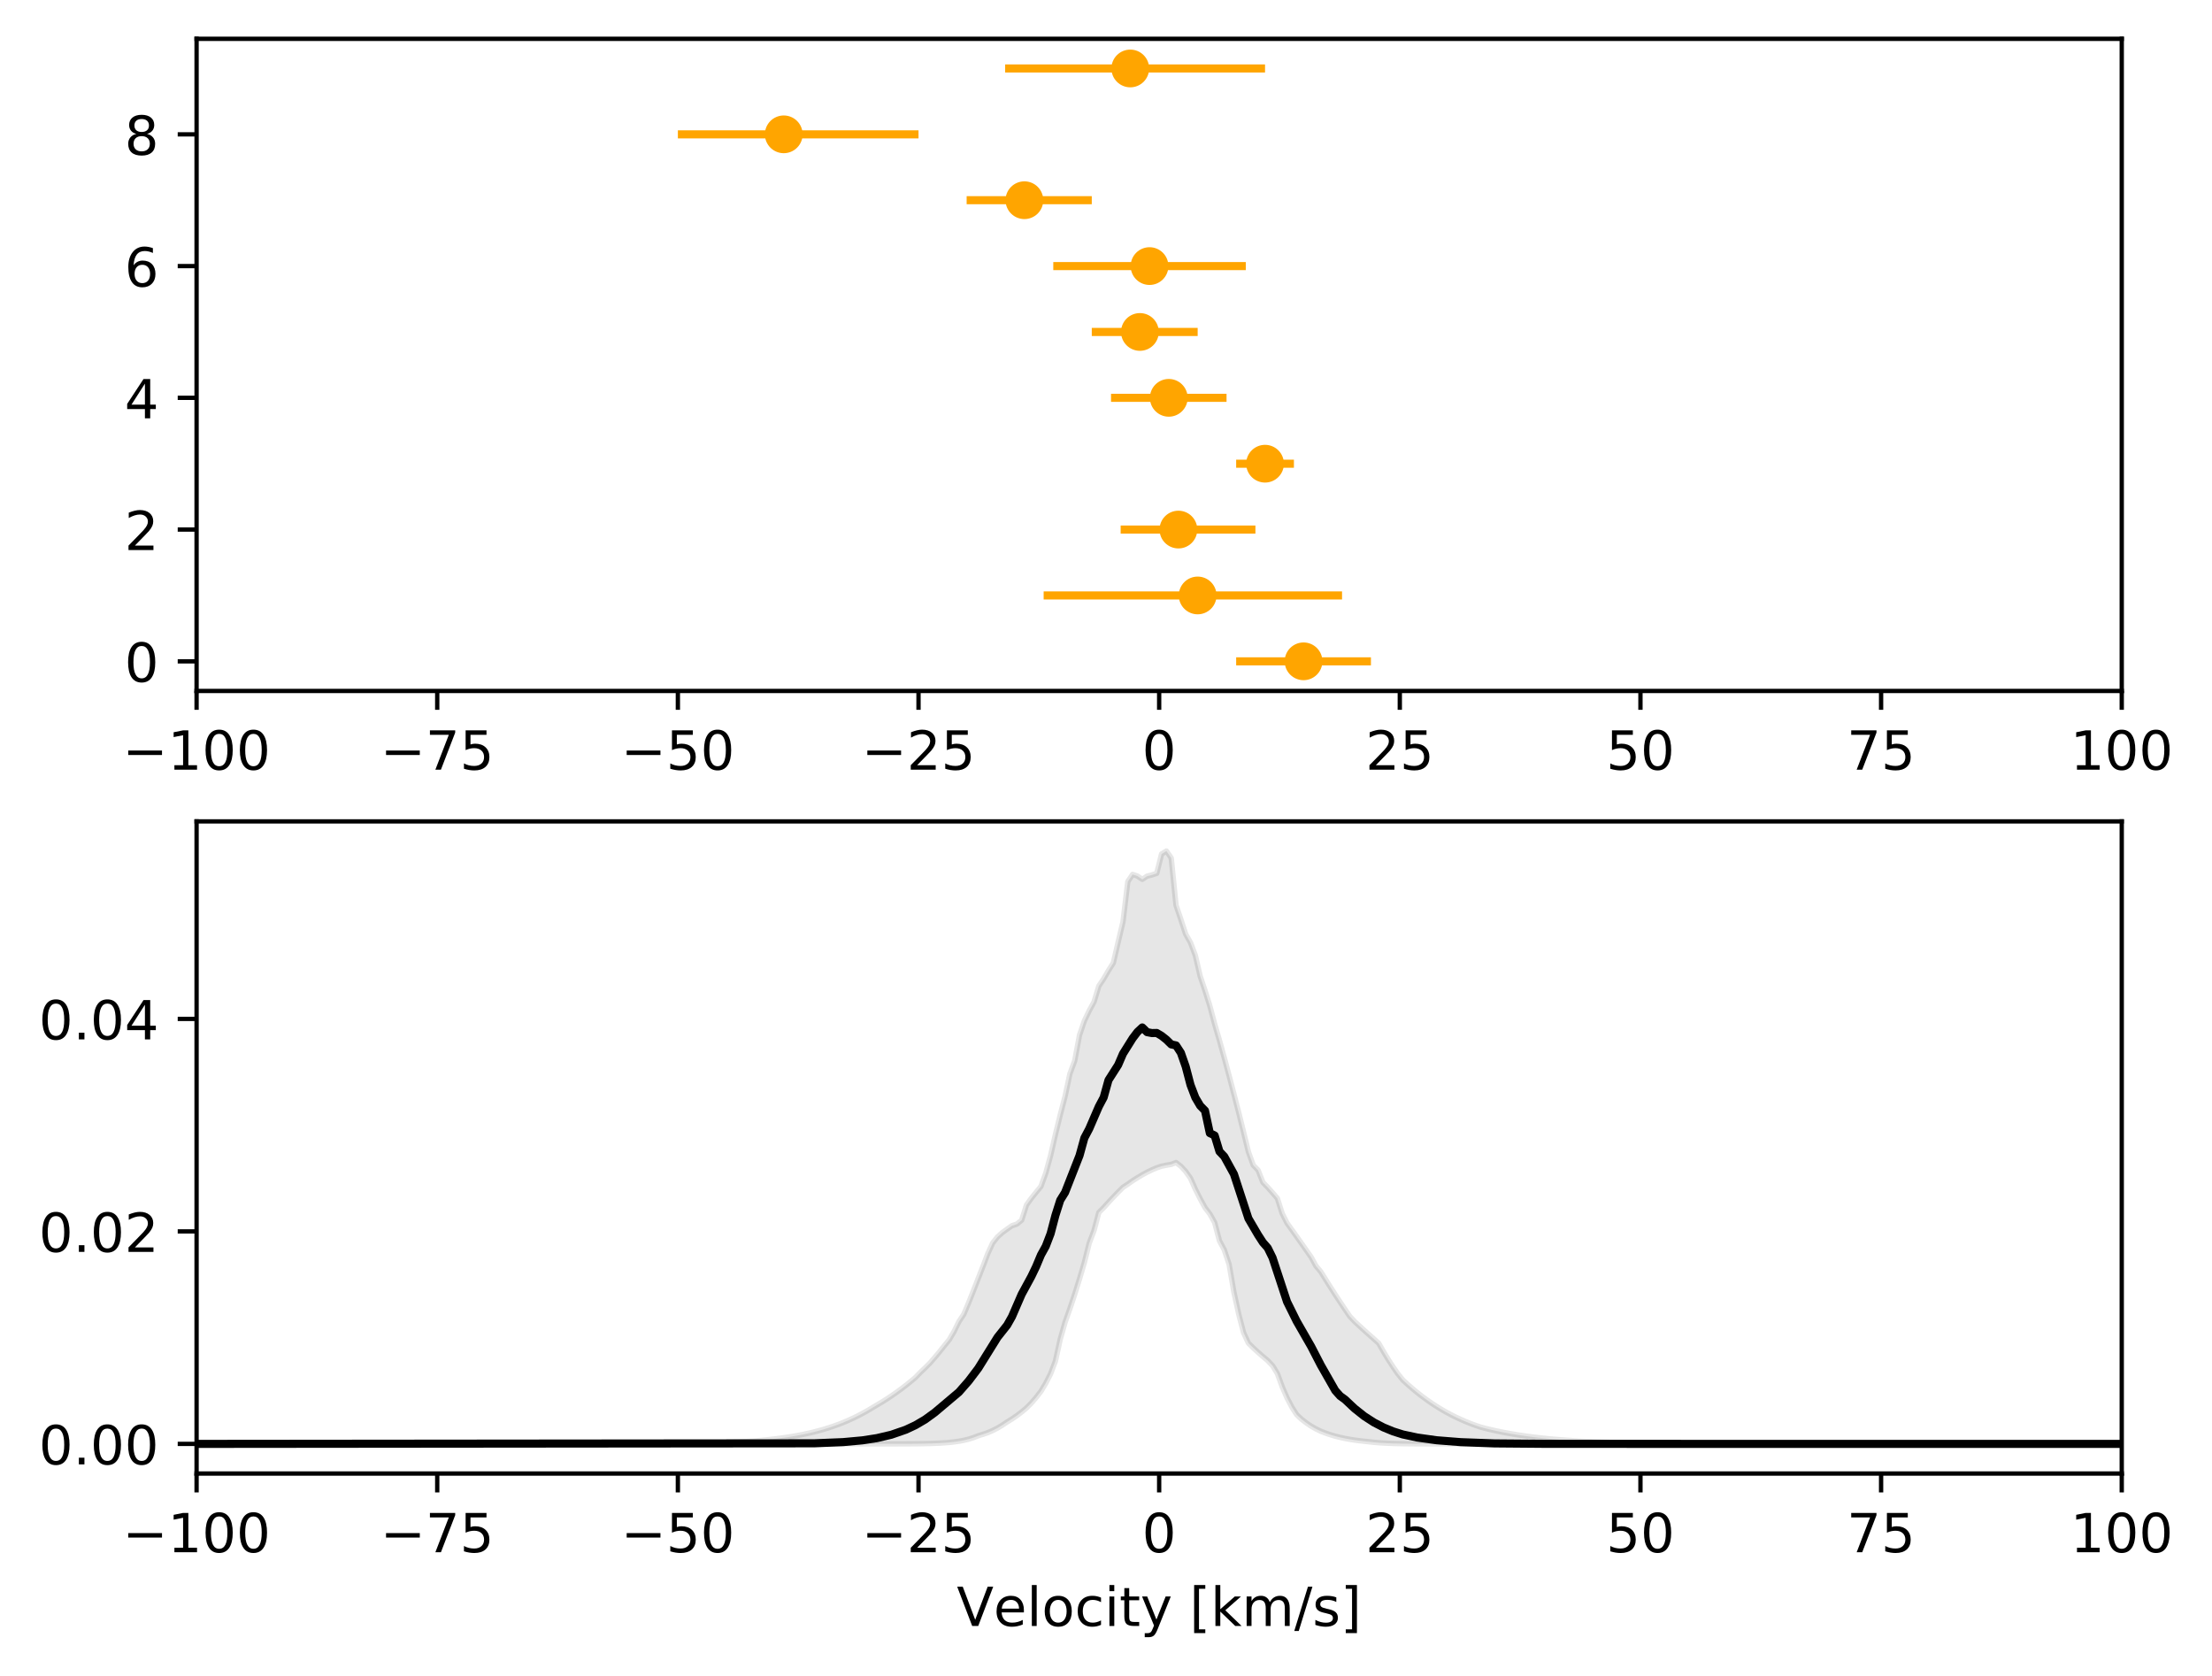 <?xml version="1.0" encoding="utf-8" standalone="no"?>
<!DOCTYPE svg PUBLIC "-//W3C//DTD SVG 1.1//EN"
  "http://www.w3.org/Graphics/SVG/1.1/DTD/svg11.dtd">
<!-- Created with matplotlib (https://matplotlib.org/) -->
<svg height="310.868pt" version="1.1" viewBox="0 0 410.329 310.868" width="410.329pt" xmlns="http://www.w3.org/2000/svg" xmlns:xlink="http://www.w3.org/1999/xlink">
 <defs>
  <style type="text/css">
*{stroke-linecap:butt;stroke-linejoin:round;}
  </style>
 </defs>
 <g id="figure_1">
  <g id="patch_1">
   <path d="M 0 310.868 
L 410.329 310.868 
L 410.329 0 
L 0 0 
z
" style="fill:#ffffff;"/>
  </g>
  <g id="axes_1">
   <g id="patch_2">
    <path d="M 36.466 128.16 
L 393.586 128.16 
L 393.586 7.2 
L 36.466 7.2 
z
" style="fill:#ffffff;"/>
   </g>
   <g id="matplotlib.axis_1">
    <g id="xtick_1">
     <g id="line2d_1">
      <defs>
       <path d="M 0 0 
L 0 3.5 
" id="m9fd2b128eb" style="stroke:#000000;stroke-width:0.8;"/>
      </defs>
      <g>
       <use style="stroke:#000000;stroke-width:0.8;" x="36.466" xlink:href="#m9fd2b128eb" y="128.16"/>
      </g>
     </g>
     <g id="text_1">
      <!-- −100 -->
      <defs>
       <path d="M 10.594 35.5 
L 73.188 35.5 
L 73.188 27.203 
L 10.594 27.203 
z
" id="DejaVuSans-8722"/>
       <path d="M 12.406 8.297 
L 28.516 8.297 
L 28.516 63.922 
L 10.984 60.406 
L 10.984 69.391 
L 28.422 72.906 
L 38.281 72.906 
L 38.281 8.297 
L 54.391 8.297 
L 54.391 0 
L 12.406 0 
z
" id="DejaVuSans-49"/>
       <path d="M 31.781 66.406 
Q 24.172 66.406 20.328 58.906 
Q 16.5 51.422 16.5 36.375 
Q 16.5 21.391 20.328 13.891 
Q 24.172 6.391 31.781 6.391 
Q 39.453 6.391 43.281 13.891 
Q 47.125 21.391 47.125 36.375 
Q 47.125 51.422 43.281 58.906 
Q 39.453 66.406 31.781 66.406 
z
M 31.781 74.219 
Q 44.047 74.219 50.516 64.516 
Q 56.984 54.828 56.984 36.375 
Q 56.984 17.969 50.516 8.266 
Q 44.047 -1.422 31.781 -1.422 
Q 19.531 -1.422 13.062 8.266 
Q 6.594 17.969 6.594 36.375 
Q 6.594 54.828 13.062 64.516 
Q 19.531 74.219 31.781 74.219 
z
" id="DejaVuSans-48"/>
      </defs>
      <g transform="translate(22.732 142.758)scale(0.1 -0.1)">
       <use xlink:href="#DejaVuSans-8722"/>
       <use x="83.789" xlink:href="#DejaVuSans-49"/>
       <use x="147.412" xlink:href="#DejaVuSans-48"/>
       <use x="211.035" xlink:href="#DejaVuSans-48"/>
      </g>
     </g>
    </g>
    <g id="xtick_2">
     <g id="line2d_2">
      <g>
       <use style="stroke:#000000;stroke-width:0.8;" x="81.106" xlink:href="#m9fd2b128eb" y="128.16"/>
      </g>
     </g>
     <g id="text_2">
      <!-- −75 -->
      <defs>
       <path d="M 8.203 72.906 
L 55.078 72.906 
L 55.078 68.703 
L 28.609 0 
L 18.312 0 
L 43.219 64.594 
L 8.203 64.594 
z
" id="DejaVuSans-55"/>
       <path d="M 10.797 72.906 
L 49.516 72.906 
L 49.516 64.594 
L 19.828 64.594 
L 19.828 46.734 
Q 21.969 47.469 24.109 47.828 
Q 26.266 48.188 28.422 48.188 
Q 40.625 48.188 47.75 41.5 
Q 54.891 34.812 54.891 23.391 
Q 54.891 11.625 47.562 5.094 
Q 40.234 -1.422 26.906 -1.422 
Q 22.312 -1.422 17.547 -0.641 
Q 12.797 0.141 7.719 1.703 
L 7.719 11.625 
Q 12.109 9.234 16.797 8.062 
Q 21.484 6.891 26.703 6.891 
Q 35.156 6.891 40.078 11.328 
Q 45.016 15.766 45.016 23.391 
Q 45.016 31 40.078 35.438 
Q 35.156 39.891 26.703 39.891 
Q 22.75 39.891 18.812 39.016 
Q 14.891 38.141 10.797 36.281 
z
" id="DejaVuSans-53"/>
      </defs>
      <g transform="translate(70.553 142.758)scale(0.1 -0.1)">
       <use xlink:href="#DejaVuSans-8722"/>
       <use x="83.789" xlink:href="#DejaVuSans-55"/>
       <use x="147.412" xlink:href="#DejaVuSans-53"/>
      </g>
     </g>
    </g>
    <g id="xtick_3">
     <g id="line2d_3">
      <g>
       <use style="stroke:#000000;stroke-width:0.8;" x="125.746" xlink:href="#m9fd2b128eb" y="128.16"/>
      </g>
     </g>
     <g id="text_3">
      <!-- −50 -->
      <g transform="translate(115.193 142.758)scale(0.1 -0.1)">
       <use xlink:href="#DejaVuSans-8722"/>
       <use x="83.789" xlink:href="#DejaVuSans-53"/>
       <use x="147.412" xlink:href="#DejaVuSans-48"/>
      </g>
     </g>
    </g>
    <g id="xtick_4">
     <g id="line2d_4">
      <g>
       <use style="stroke:#000000;stroke-width:0.8;" x="170.386" xlink:href="#m9fd2b128eb" y="128.16"/>
      </g>
     </g>
     <g id="text_4">
      <!-- −25 -->
      <defs>
       <path d="M 19.188 8.297 
L 53.609 8.297 
L 53.609 0 
L 7.328 0 
L 7.328 8.297 
Q 12.938 14.109 22.625 23.891 
Q 32.328 33.688 34.812 36.531 
Q 39.547 41.844 41.422 45.531 
Q 43.312 49.219 43.312 52.781 
Q 43.312 58.594 39.234 62.25 
Q 35.156 65.922 28.609 65.922 
Q 23.969 65.922 18.812 64.312 
Q 13.672 62.703 7.812 59.422 
L 7.812 69.391 
Q 13.766 71.781 18.938 73 
Q 24.125 74.219 28.422 74.219 
Q 39.75 74.219 46.484 68.547 
Q 53.219 62.891 53.219 53.422 
Q 53.219 48.922 51.531 44.891 
Q 49.859 40.875 45.406 35.406 
Q 44.188 33.984 37.641 27.219 
Q 31.109 20.453 19.188 8.297 
z
" id="DejaVuSans-50"/>
      </defs>
      <g transform="translate(159.833 142.758)scale(0.1 -0.1)">
       <use xlink:href="#DejaVuSans-8722"/>
       <use x="83.789" xlink:href="#DejaVuSans-50"/>
       <use x="147.412" xlink:href="#DejaVuSans-53"/>
      </g>
     </g>
    </g>
    <g id="xtick_5">
     <g id="line2d_5">
      <g>
       <use style="stroke:#000000;stroke-width:0.8;" x="215.026" xlink:href="#m9fd2b128eb" y="128.16"/>
      </g>
     </g>
     <g id="text_5">
      <!-- 0 -->
      <g transform="translate(211.844 142.758)scale(0.1 -0.1)">
       <use xlink:href="#DejaVuSans-48"/>
      </g>
     </g>
    </g>
    <g id="xtick_6">
     <g id="line2d_6">
      <g>
       <use style="stroke:#000000;stroke-width:0.8;" x="259.666" xlink:href="#m9fd2b128eb" y="128.16"/>
      </g>
     </g>
     <g id="text_6">
      <!-- 25 -->
      <g transform="translate(253.303 142.758)scale(0.1 -0.1)">
       <use xlink:href="#DejaVuSans-50"/>
       <use x="63.623" xlink:href="#DejaVuSans-53"/>
      </g>
     </g>
    </g>
    <g id="xtick_7">
     <g id="line2d_7">
      <g>
       <use style="stroke:#000000;stroke-width:0.8;" x="304.306" xlink:href="#m9fd2b128eb" y="128.16"/>
      </g>
     </g>
     <g id="text_7">
      <!-- 50 -->
      <g transform="translate(297.943 142.758)scale(0.1 -0.1)">
       <use xlink:href="#DejaVuSans-53"/>
       <use x="63.623" xlink:href="#DejaVuSans-48"/>
      </g>
     </g>
    </g>
    <g id="xtick_8">
     <g id="line2d_8">
      <g>
       <use style="stroke:#000000;stroke-width:0.8;" x="348.946" xlink:href="#m9fd2b128eb" y="128.16"/>
      </g>
     </g>
     <g id="text_8">
      <!-- 75 -->
      <g transform="translate(342.583 142.758)scale(0.1 -0.1)">
       <use xlink:href="#DejaVuSans-55"/>
       <use x="63.623" xlink:href="#DejaVuSans-53"/>
      </g>
     </g>
    </g>
    <g id="xtick_9">
     <g id="line2d_9">
      <g>
       <use style="stroke:#000000;stroke-width:0.8;" x="393.586" xlink:href="#m9fd2b128eb" y="128.16"/>
      </g>
     </g>
     <g id="text_9">
      <!-- 100 -->
      <g transform="translate(384.042 142.758)scale(0.1 -0.1)">
       <use xlink:href="#DejaVuSans-49"/>
       <use x="63.623" xlink:href="#DejaVuSans-48"/>
       <use x="127.246" xlink:href="#DejaVuSans-48"/>
      </g>
     </g>
    </g>
   </g>
   <g id="matplotlib.axis_2">
    <g id="ytick_1">
     <g id="line2d_10">
      <defs>
       <path d="M 0 0 
L -3.5 0 
" id="md700749238" style="stroke:#000000;stroke-width:0.8;"/>
      </defs>
      <g>
       <use style="stroke:#000000;stroke-width:0.8;" x="36.466" xlink:href="#md700749238" y="122.662"/>
      </g>
     </g>
     <g id="text_10">
      <!-- 0 -->
      <g transform="translate(23.103 126.461)scale(0.1 -0.1)">
       <use xlink:href="#DejaVuSans-48"/>
      </g>
     </g>
    </g>
    <g id="ytick_2">
     <g id="line2d_11">
      <g>
       <use style="stroke:#000000;stroke-width:0.8;" x="36.466" xlink:href="#md700749238" y="98.225"/>
      </g>
     </g>
     <g id="text_11">
      <!-- 2 -->
      <g transform="translate(23.103 102.025)scale(0.1 -0.1)">
       <use xlink:href="#DejaVuSans-50"/>
      </g>
     </g>
    </g>
    <g id="ytick_3">
     <g id="line2d_12">
      <g>
       <use style="stroke:#000000;stroke-width:0.8;" x="36.466" xlink:href="#md700749238" y="73.789"/>
      </g>
     </g>
     <g id="text_12">
      <!-- 4 -->
      <defs>
       <path d="M 37.797 64.312 
L 12.891 25.391 
L 37.797 25.391 
z
M 35.203 72.906 
L 47.609 72.906 
L 47.609 25.391 
L 58.016 25.391 
L 58.016 17.188 
L 47.609 17.188 
L 47.609 0 
L 37.797 0 
L 37.797 17.188 
L 4.891 17.188 
L 4.891 26.703 
z
" id="DejaVuSans-52"/>
      </defs>
      <g transform="translate(23.103 77.588)scale(0.1 -0.1)">
       <use xlink:href="#DejaVuSans-52"/>
      </g>
     </g>
    </g>
    <g id="ytick_4">
     <g id="line2d_13">
      <g>
       <use style="stroke:#000000;stroke-width:0.8;" x="36.466" xlink:href="#md700749238" y="49.353"/>
      </g>
     </g>
     <g id="text_13">
      <!-- 6 -->
      <defs>
       <path d="M 33.016 40.375 
Q 26.375 40.375 22.484 35.828 
Q 18.609 31.297 18.609 23.391 
Q 18.609 15.531 22.484 10.953 
Q 26.375 6.391 33.016 6.391 
Q 39.656 6.391 43.531 10.953 
Q 47.406 15.531 47.406 23.391 
Q 47.406 31.297 43.531 35.828 
Q 39.656 40.375 33.016 40.375 
z
M 52.594 71.297 
L 52.594 62.312 
Q 48.875 64.062 45.094 64.984 
Q 41.312 65.922 37.594 65.922 
Q 27.828 65.922 22.672 59.328 
Q 17.531 52.734 16.797 39.406 
Q 19.672 43.656 24.016 45.922 
Q 28.375 48.188 33.594 48.188 
Q 44.578 48.188 50.953 41.516 
Q 57.328 34.859 57.328 23.391 
Q 57.328 12.156 50.688 5.359 
Q 44.047 -1.422 33.016 -1.422 
Q 20.359 -1.422 13.672 8.266 
Q 6.984 17.969 6.984 36.375 
Q 6.984 53.656 15.188 63.938 
Q 23.391 74.219 37.203 74.219 
Q 40.922 74.219 44.703 73.484 
Q 48.484 72.75 52.594 71.297 
z
" id="DejaVuSans-54"/>
      </defs>
      <g transform="translate(23.103 53.152)scale(0.1 -0.1)">
       <use xlink:href="#DejaVuSans-54"/>
      </g>
     </g>
    </g>
    <g id="ytick_5">
     <g id="line2d_14">
      <g>
       <use style="stroke:#000000;stroke-width:0.8;" x="36.466" xlink:href="#md700749238" y="24.916"/>
      </g>
     </g>
     <g id="text_14">
      <!-- 8 -->
      <defs>
       <path d="M 31.781 34.625 
Q 24.75 34.625 20.719 30.859 
Q 16.703 27.094 16.703 20.516 
Q 16.703 13.922 20.719 10.156 
Q 24.75 6.391 31.781 6.391 
Q 38.812 6.391 42.859 10.172 
Q 46.922 13.969 46.922 20.516 
Q 46.922 27.094 42.891 30.859 
Q 38.875 34.625 31.781 34.625 
z
M 21.922 38.812 
Q 15.578 40.375 12.031 44.719 
Q 8.5 49.078 8.5 55.328 
Q 8.5 64.062 14.719 69.141 
Q 20.953 74.219 31.781 74.219 
Q 42.672 74.219 48.875 69.141 
Q 55.078 64.062 55.078 55.328 
Q 55.078 49.078 51.531 44.719 
Q 48 40.375 41.703 38.812 
Q 48.828 37.156 52.797 32.312 
Q 56.781 27.484 56.781 20.516 
Q 56.781 9.906 50.312 4.234 
Q 43.844 -1.422 31.781 -1.422 
Q 19.734 -1.422 13.25 4.234 
Q 6.781 9.906 6.781 20.516 
Q 6.781 27.484 10.781 32.312 
Q 14.797 37.156 21.922 38.812 
z
M 18.312 54.391 
Q 18.312 48.734 21.844 45.562 
Q 25.391 42.391 31.781 42.391 
Q 38.141 42.391 41.719 45.562 
Q 45.312 48.734 45.312 54.391 
Q 45.312 60.062 41.719 63.234 
Q 38.141 66.406 31.781 66.406 
Q 25.391 66.406 21.844 63.234 
Q 18.312 60.062 18.312 54.391 
z
" id="DejaVuSans-56"/>
      </defs>
      <g transform="translate(23.103 28.716)scale(0.1 -0.1)">
       <use xlink:href="#DejaVuSans-56"/>
      </g>
     </g>
    </g>
   </g>
   <g id="LineCollection_1">
    <path clip-path="url(#p77b8cbc67b)" d="M 229.31 122.662 
L 254.309 122.662 
" style="fill:none;stroke:#ffa500;stroke-width:1.5;"/>
    <path clip-path="url(#p77b8cbc67b)" d="M 193.598 110.444 
L 248.952 110.444 
" style="fill:none;stroke:#ffa500;stroke-width:1.5;"/>
    <path clip-path="url(#p77b8cbc67b)" d="M 207.883 98.225 
L 232.882 98.225 
" style="fill:none;stroke:#ffa500;stroke-width:1.5;"/>
    <path clip-path="url(#p77b8cbc67b)" d="M 229.31 86.007 
L 240.024 86.007 
" style="fill:none;stroke:#ffa500;stroke-width:1.5;"/>
    <path clip-path="url(#p77b8cbc67b)" d="M 206.098 73.789 
L 227.525 73.789 
" style="fill:none;stroke:#ffa500;stroke-width:1.5;"/>
    <path clip-path="url(#p77b8cbc67b)" d="M 202.526 61.571 
L 222.168 61.571 
" style="fill:none;stroke:#ffa500;stroke-width:1.5;"/>
    <path clip-path="url(#p77b8cbc67b)" d="M 195.384 49.353 
L 231.096 49.353 
" style="fill:none;stroke:#ffa500;stroke-width:1.5;"/>
    <path clip-path="url(#p77b8cbc67b)" d="M 179.314 37.135 
L 202.526 37.135 
" style="fill:none;stroke:#ffa500;stroke-width:1.5;"/>
    <path clip-path="url(#p77b8cbc67b)" d="M 125.746 24.916 
L 170.386 24.916 
" style="fill:none;stroke:#ffa500;stroke-width:1.5;"/>
    <path clip-path="url(#p77b8cbc67b)" d="M 186.456 12.698 
L 234.667 12.698 
" style="fill:none;stroke:#ffa500;stroke-width:1.5;"/>
   </g>
   <g id="line2d_15">
    <defs>
     <path d="M 0 3 
C 0.796 3 1.559 2.684 2.121 2.121 
C 2.684 1.559 3 0.796 3 0 
C 3 -0.796 2.684 -1.559 2.121 -2.121 
C 1.559 -2.684 0.796 -3 0 -3 
C -0.796 -3 -1.559 -2.684 -2.121 -2.121 
C -2.684 -1.559 -3 -0.796 -3 0 
C -3 0.796 -2.684 1.559 -2.121 2.121 
C -1.559 2.684 -0.796 3 0 3 
z
" id="m6cf4a9131c" style="stroke:#ffa500;"/>
    </defs>
    <g clip-path="url(#p77b8cbc67b)">
     <use style="fill:#ffa500;stroke:#ffa500;" x="241.81" xlink:href="#m6cf4a9131c" y="122.662"/>
     <use style="fill:#ffa500;stroke:#ffa500;" x="222.168" xlink:href="#m6cf4a9131c" y="110.444"/>
     <use style="fill:#ffa500;stroke:#ffa500;" x="218.597" xlink:href="#m6cf4a9131c" y="98.225"/>
     <use style="fill:#ffa500;stroke:#ffa500;" x="234.667" xlink:href="#m6cf4a9131c" y="86.007"/>
     <use style="fill:#ffa500;stroke:#ffa500;" x="216.811" xlink:href="#m6cf4a9131c" y="73.789"/>
     <use style="fill:#ffa500;stroke:#ffa500;" x="211.454" xlink:href="#m6cf4a9131c" y="61.571"/>
     <use style="fill:#ffa500;stroke:#ffa500;" x="213.24" xlink:href="#m6cf4a9131c" y="49.353"/>
     <use style="fill:#ffa500;stroke:#ffa500;" x="190.027" xlink:href="#m6cf4a9131c" y="37.135"/>
     <use style="fill:#ffa500;stroke:#ffa500;" x="145.387" xlink:href="#m6cf4a9131c" y="24.916"/>
     <use style="fill:#ffa500;stroke:#ffa500;" x="209.669" xlink:href="#m6cf4a9131c" y="12.698"/>
    </g>
   </g>
   <g id="patch_3">
    <path d="M 36.466 128.16 
L 36.466 7.2 
" style="fill:none;stroke:#000000;stroke-linecap:square;stroke-linejoin:miter;stroke-width:0.8;"/>
   </g>
   <g id="patch_4">
    <path d="M 393.586 128.16 
L 393.586 7.2 
" style="fill:none;stroke:#000000;stroke-linecap:square;stroke-linejoin:miter;stroke-width:0.8;"/>
   </g>
   <g id="patch_5">
    <path d="M 36.466 128.16 
L 393.586 128.16 
" style="fill:none;stroke:#000000;stroke-linecap:square;stroke-linejoin:miter;stroke-width:0.8;"/>
   </g>
   <g id="patch_6">
    <path d="M 36.466 7.2 
L 393.586 7.2 
" style="fill:none;stroke:#000000;stroke-linecap:square;stroke-linejoin:miter;stroke-width:0.8;"/>
   </g>
  </g>
  <g id="axes_2">
   <g id="patch_7">
    <path d="M 36.466 273.312 
L 393.586 273.312 
L 393.586 152.352 
L 36.466 152.352 
z
" style="fill:#ffffff;"/>
   </g>
   <g id="PolyCollection_1">
    <defs>
     <path d="M 36.466 -43.054 
L 36.466 -43.054 
L 37.361 -43.054 
L 38.256 -43.054 
L 39.151 -43.054 
L 40.046 -43.054 
L 40.941 -43.054 
L 41.836 -43.054 
L 42.731 -43.054 
L 43.626 -43.054 
L 44.521 -43.054 
L 45.416 -43.054 
L 46.311 -43.054 
L 47.206 -43.054 
L 48.101 -43.054 
L 48.996 -43.054 
L 49.891 -43.054 
L 50.786 -43.054 
L 51.681 -43.054 
L 52.576 -43.054 
L 53.471 -43.054 
L 54.366 -43.054 
L 55.261 -43.054 
L 56.156 -43.054 
L 57.051 -43.054 
L 57.947 -43.054 
L 58.842 -43.054 
L 59.737 -43.054 
L 60.632 -43.054 
L 61.527 -43.054 
L 62.422 -43.054 
L 63.317 -43.054 
L 64.212 -43.054 
L 65.107 -43.054 
L 66.002 -43.054 
L 66.897 -43.054 
L 67.792 -43.054 
L 68.687 -43.054 
L 69.582 -43.054 
L 70.477 -43.054 
L 71.372 -43.054 
L 72.267 -43.054 
L 73.162 -43.054 
L 74.057 -43.054 
L 74.952 -43.054 
L 75.847 -43.054 
L 76.742 -43.054 
L 77.637 -43.054 
L 78.532 -43.054 
L 79.427 -43.054 
L 80.322 -43.054 
L 81.218 -43.054 
L 82.113 -43.054 
L 83.008 -43.054 
L 83.903 -43.054 
L 84.798 -43.054 
L 85.693 -43.054 
L 86.588 -43.054 
L 87.483 -43.054 
L 88.378 -43.054 
L 89.273 -43.054 
L 90.168 -43.054 
L 91.063 -43.054 
L 91.958 -43.054 
L 92.853 -43.054 
L 93.748 -43.054 
L 94.643 -43.054 
L 95.538 -43.054 
L 96.433 -43.054 
L 97.328 -43.054 
L 98.223 -43.054 
L 99.118 -43.054 
L 100.013 -43.054 
L 100.908 -43.054 
L 101.803 -43.054 
L 102.698 -43.054 
L 103.593 -43.054 
L 104.488 -43.054 
L 105.384 -43.054 
L 106.279 -43.054 
L 107.174 -43.054 
L 108.069 -43.054 
L 108.964 -43.054 
L 109.859 -43.054 
L 110.754 -43.054 
L 111.649 -43.054 
L 112.544 -43.054 
L 113.439 -43.054 
L 114.334 -43.054 
L 115.229 -43.054 
L 116.124 -43.054 
L 117.019 -43.054 
L 117.914 -43.054 
L 118.809 -43.054 
L 119.704 -43.054 
L 120.599 -43.054 
L 121.494 -43.054 
L 122.389 -43.054 
L 123.284 -43.054 
L 124.179 -43.054 
L 125.074 -43.054 
L 125.969 -43.054 
L 126.864 -43.054 
L 127.759 -43.054 
L 128.654 -43.054 
L 129.55 -43.054 
L 130.445 -43.054 
L 131.34 -43.054 
L 132.235 -43.054 
L 133.13 -43.054 
L 134.025 -43.054 
L 134.92 -43.054 
L 135.815 -43.054 
L 136.71 -43.054 
L 137.605 -43.054 
L 138.5 -43.054 
L 139.395 -43.054 
L 140.29 -43.054 
L 141.185 -43.054 
L 142.08 -43.054 
L 142.975 -43.054 
L 143.87 -43.054 
L 144.765 -43.054 
L 145.66 -43.054 
L 146.555 -43.054 
L 147.45 -43.054 
L 148.345 -43.054 
L 149.24 -43.054 
L 150.135 -43.054 
L 151.03 -43.054 
L 151.925 -43.054 
L 152.821 -43.054 
L 153.716 -43.054 
L 154.611 -43.054 
L 155.506 -43.055 
L 156.401 -43.055 
L 157.296 -43.055 
L 158.191 -43.055 
L 159.086 -43.055 
L 159.981 -43.055 
L 160.876 -43.055 
L 161.771 -43.056 
L 162.666 -43.056 
L 163.561 -43.057 
L 164.456 -43.058 
L 165.351 -43.059 
L 166.246 -43.061 
L 167.141 -43.064 
L 168.036 -43.068 
L 168.931 -43.073 
L 169.826 -43.081 
L 170.721 -43.092 
L 171.616 -43.108 
L 172.511 -43.129 
L 173.406 -43.159 
L 174.301 -43.199 
L 175.196 -43.253 
L 176.091 -43.326 
L 176.987 -43.423 
L 177.882 -43.55 
L 178.777 -43.716 
L 179.672 -43.931 
L 180.567 -44.208 
L 181.462 -44.561 
L 182.357 -44.84 
L 183.252 -45.146 
L 184.147 -45.534 
L 185.042 -45.993 
L 185.937 -46.535 
L 186.832 -47.132 
L 187.727 -47.683 
L 188.622 -48.295 
L 189.517 -48.972 
L 190.412 -49.719 
L 191.307 -50.622 
L 192.202 -51.659 
L 193.097 -52.808 
L 193.992 -54.307 
L 194.887 -56.055 
L 195.782 -58.415 
L 196.677 -62.462 
L 197.572 -65.614 
L 198.467 -68.128 
L 199.362 -70.816 
L 200.258 -73.676 
L 201.153 -76.7 
L 202.048 -80.263 
L 202.943 -82.627 
L 203.838 -85.984 
L 204.733 -86.872 
L 205.628 -87.867 
L 206.523 -88.829 
L 207.418 -89.756 
L 208.313 -90.643 
L 209.208 -91.226 
L 210.103 -91.864 
L 210.998 -92.429 
L 211.893 -92.965 
L 212.788 -93.45 
L 213.683 -93.884 
L 214.578 -94.265 
L 215.473 -94.558 
L 216.368 -94.746 
L 217.263 -94.902 
L 218.158 -95.246 
L 219.053 -94.552 
L 219.948 -93.591 
L 220.843 -92.318 
L 221.738 -90.305 
L 222.633 -88.533 
L 223.528 -86.883 
L 224.424 -85.713 
L 225.319 -84.11 
L 226.214 -80.727 
L 227.109 -79.038 
L 228.004 -76.35 
L 228.899 -71.148 
L 229.794 -67.088 
L 230.689 -63.672 
L 231.584 -61.742 
L 232.479 -60.861 
L 233.374 -60.043 
L 234.269 -59.258 
L 235.164 -58.506 
L 236.059 -57.562 
L 236.954 -56.114 
L 237.849 -53.653 
L 238.744 -51.592 
L 239.639 -49.882 
L 240.534 -48.479 
L 241.429 -47.644 
L 242.324 -46.944 
L 243.219 -46.344 
L 244.114 -45.832 
L 245.009 -45.405 
L 245.904 -45.054 
L 246.799 -44.749 
L 247.694 -44.487 
L 248.59 -44.261 
L 249.485 -44.068 
L 250.38 -43.903 
L 251.275 -43.762 
L 252.17 -43.643 
L 253.065 -43.543 
L 253.96 -43.449 
L 254.855 -43.348 
L 255.75 -43.271 
L 256.645 -43.213 
L 257.54 -43.17 
L 258.435 -43.138 
L 259.33 -43.114 
L 260.225 -43.097 
L 261.12 -43.085 
L 262.015 -43.076 
L 262.91 -43.069 
L 263.805 -43.065 
L 264.7 -43.061 
L 265.595 -43.059 
L 266.49 -43.058 
L 267.385 -43.057 
L 268.28 -43.056 
L 269.175 -43.055 
L 270.07 -43.055 
L 270.965 -43.055 
L 271.861 -43.055 
L 272.756 -43.055 
L 273.651 -43.055 
L 274.546 -43.055 
L 275.441 -43.054 
L 276.336 -43.054 
L 277.231 -43.054 
L 278.126 -43.054 
L 279.021 -43.054 
L 279.916 -43.054 
L 280.811 -43.054 
L 281.706 -43.054 
L 282.601 -43.054 
L 283.496 -43.054 
L 284.391 -43.054 
L 285.286 -43.054 
L 286.181 -43.054 
L 287.076 -43.054 
L 287.971 -43.054 
L 288.866 -43.054 
L 289.761 -43.054 
L 290.656 -43.054 
L 291.551 -43.054 
L 292.446 -43.054 
L 293.341 -43.054 
L 294.236 -43.054 
L 295.131 -43.054 
L 296.027 -43.054 
L 296.922 -43.054 
L 297.817 -43.054 
L 298.712 -43.054 
L 299.607 -43.054 
L 300.502 -43.054 
L 301.397 -43.054 
L 302.292 -43.054 
L 303.187 -43.054 
L 304.082 -43.054 
L 304.977 -43.054 
L 305.872 -43.054 
L 306.767 -43.054 
L 307.662 -43.054 
L 308.557 -43.054 
L 309.452 -43.054 
L 310.347 -43.054 
L 311.242 -43.054 
L 312.137 -43.054 
L 313.032 -43.054 
L 313.927 -43.054 
L 314.822 -43.054 
L 315.717 -43.054 
L 316.612 -43.054 
L 317.507 -43.054 
L 318.402 -43.054 
L 319.298 -43.054 
L 320.193 -43.054 
L 321.088 -43.054 
L 321.983 -43.054 
L 322.878 -43.054 
L 323.773 -43.054 
L 324.668 -43.054 
L 325.563 -43.054 
L 326.458 -43.054 
L 327.353 -43.054 
L 328.248 -43.054 
L 329.143 -43.054 
L 330.038 -43.054 
L 330.933 -43.054 
L 331.828 -43.054 
L 332.723 -43.054 
L 333.618 -43.054 
L 334.513 -43.054 
L 335.408 -43.054 
L 336.303 -43.054 
L 337.198 -43.054 
L 338.093 -43.054 
L 338.988 -43.054 
L 339.883 -43.054 
L 340.778 -43.054 
L 341.673 -43.054 
L 342.568 -43.054 
L 343.464 -43.054 
L 344.359 -43.054 
L 345.254 -43.054 
L 346.149 -43.054 
L 347.044 -43.054 
L 347.939 -43.054 
L 348.834 -43.054 
L 349.729 -43.054 
L 350.624 -43.054 
L 351.519 -43.054 
L 352.414 -43.054 
L 353.309 -43.054 
L 354.204 -43.054 
L 355.099 -43.054 
L 355.994 -43.054 
L 356.889 -43.054 
L 357.784 -43.054 
L 358.679 -43.054 
L 359.574 -43.054 
L 360.469 -43.054 
L 361.364 -43.054 
L 362.259 -43.054 
L 363.154 -43.054 
L 364.049 -43.054 
L 364.944 -43.054 
L 365.839 -43.054 
L 366.734 -43.054 
L 367.63 -43.054 
L 368.525 -43.054 
L 369.42 -43.054 
L 370.315 -43.054 
L 371.21 -43.054 
L 372.105 -43.054 
L 373 -43.054 
L 373.895 -43.054 
L 374.79 -43.054 
L 375.685 -43.054 
L 376.58 -43.054 
L 377.475 -43.054 
L 378.37 -43.054 
L 379.265 -43.054 
L 380.16 -43.054 
L 381.055 -43.054 
L 381.95 -43.054 
L 382.845 -43.054 
L 383.74 -43.054 
L 384.635 -43.054 
L 385.53 -43.054 
L 386.425 -43.054 
L 387.32 -43.054 
L 388.215 -43.054 
L 389.11 -43.054 
L 390.005 -43.054 
L 390.901 -43.054 
L 391.796 -43.054 
L 392.691 -43.054 
L 393.586 -43.054 
L 393.586 -43.054 
L 393.586 -43.054 
L 392.691 -43.054 
L 391.796 -43.054 
L 390.901 -43.054 
L 390.005 -43.054 
L 389.11 -43.054 
L 388.215 -43.054 
L 387.32 -43.054 
L 386.425 -43.054 
L 385.53 -43.054 
L 384.635 -43.054 
L 383.74 -43.054 
L 382.845 -43.054 
L 381.95 -43.054 
L 381.055 -43.054 
L 380.16 -43.054 
L 379.265 -43.054 
L 378.37 -43.054 
L 377.475 -43.054 
L 376.58 -43.054 
L 375.685 -43.054 
L 374.79 -43.054 
L 373.895 -43.054 
L 373 -43.054 
L 372.105 -43.054 
L 371.21 -43.054 
L 370.315 -43.054 
L 369.42 -43.054 
L 368.525 -43.054 
L 367.63 -43.054 
L 366.734 -43.054 
L 365.839 -43.054 
L 364.944 -43.054 
L 364.049 -43.054 
L 363.154 -43.054 
L 362.259 -43.054 
L 361.364 -43.054 
L 360.469 -43.054 
L 359.574 -43.054 
L 358.679 -43.054 
L 357.784 -43.054 
L 356.889 -43.054 
L 355.994 -43.054 
L 355.099 -43.054 
L 354.204 -43.054 
L 353.309 -43.054 
L 352.414 -43.054 
L 351.519 -43.054 
L 350.624 -43.055 
L 349.729 -43.055 
L 348.834 -43.055 
L 347.939 -43.055 
L 347.044 -43.055 
L 346.149 -43.055 
L 345.254 -43.055 
L 344.359 -43.055 
L 343.464 -43.055 
L 342.568 -43.055 
L 341.673 -43.055 
L 340.778 -43.055 
L 339.883 -43.055 
L 338.988 -43.055 
L 338.093 -43.055 
L 337.198 -43.055 
L 336.303 -43.056 
L 335.408 -43.056 
L 334.513 -43.056 
L 333.618 -43.056 
L 332.723 -43.057 
L 331.828 -43.057 
L 330.933 -43.057 
L 330.038 -43.058 
L 329.143 -43.059 
L 328.248 -43.06 
L 327.353 -43.06 
L 326.458 -43.062 
L 325.563 -43.063 
L 324.668 -43.064 
L 323.773 -43.065 
L 322.878 -43.067 
L 321.983 -43.069 
L 321.088 -43.071 
L 320.193 -43.073 
L 319.298 -43.076 
L 318.402 -43.079 
L 317.507 -43.082 
L 316.612 -43.086 
L 315.717 -43.09 
L 314.822 -43.094 
L 313.927 -43.1 
L 313.032 -43.105 
L 312.137 -43.112 
L 311.242 -43.12 
L 310.347 -43.128 
L 309.452 -43.138 
L 308.557 -43.148 
L 307.662 -43.16 
L 306.767 -43.173 
L 305.872 -43.185 
L 304.977 -43.198 
L 304.082 -43.212 
L 303.187 -43.227 
L 302.292 -43.244 
L 301.397 -43.263 
L 300.502 -43.283 
L 299.607 -43.305 
L 298.712 -43.33 
L 297.817 -43.36 
L 296.922 -43.393 
L 296.027 -43.429 
L 295.131 -43.468 
L 294.236 -43.512 
L 293.341 -43.559 
L 292.446 -43.611 
L 291.551 -43.667 
L 290.656 -43.728 
L 289.761 -43.795 
L 288.866 -43.867 
L 287.971 -43.945 
L 287.076 -44.03 
L 286.181 -44.122 
L 285.286 -44.222 
L 284.391 -44.329 
L 283.496 -44.445 
L 282.601 -44.57 
L 281.706 -44.704 
L 280.811 -44.849 
L 279.916 -45.004 
L 279.021 -45.17 
L 278.126 -45.348 
L 277.231 -45.538 
L 276.336 -45.741 
L 275.441 -45.958 
L 274.546 -46.199 
L 273.651 -46.509 
L 272.756 -46.843 
L 271.861 -47.203 
L 270.965 -47.592 
L 270.07 -48.009 
L 269.175 -48.458 
L 268.28 -48.938 
L 267.385 -49.452 
L 266.49 -50 
L 265.595 -50.584 
L 264.7 -51.206 
L 263.805 -51.865 
L 262.91 -52.565 
L 262.015 -53.304 
L 261.12 -54.084 
L 260.225 -54.907 
L 259.33 -56.015 
L 258.435 -57.3 
L 257.54 -58.678 
L 256.645 -60.152 
L 255.75 -61.712 
L 254.855 -62.522 
L 253.96 -63.312 
L 253.065 -64.115 
L 252.17 -64.932 
L 251.275 -65.759 
L 250.38 -66.72 
L 249.485 -68.027 
L 248.59 -69.366 
L 247.694 -70.734 
L 246.799 -72.128 
L 245.904 -73.546 
L 245.009 -74.984 
L 244.114 -76.048 
L 243.219 -77.693 
L 242.324 -78.968 
L 241.429 -80.241 
L 240.534 -81.508 
L 239.639 -82.765 
L 238.744 -84.009 
L 237.849 -85.785 
L 236.954 -88.593 
L 236.059 -89.635 
L 235.164 -90.641 
L 234.269 -91.561 
L 233.374 -93.824 
L 232.479 -94.749 
L 231.584 -97.212 
L 230.689 -100.87 
L 229.794 -104.461 
L 228.899 -107.928 
L 228.004 -111.339 
L 227.109 -114.665 
L 226.214 -117.878 
L 225.319 -120.948 
L 224.424 -124.308 
L 223.528 -127.146 
L 222.633 -129.814 
L 221.738 -133.652 
L 220.843 -136.02 
L 219.948 -137.604 
L 219.053 -140.327 
L 218.158 -142.961 
L 217.263 -151.727 
L 216.368 -153.018 
L 215.473 -152.463 
L 214.578 -148.88 
L 213.683 -148.584 
L 212.788 -148.36 
L 211.893 -147.763 
L 210.998 -148.376 
L 210.103 -148.677 
L 209.208 -147.349 
L 208.313 -139.885 
L 207.418 -136.117 
L 206.523 -132.268 
L 205.628 -130.855 
L 204.733 -129.317 
L 203.838 -127.987 
L 202.943 -125.038 
L 202.048 -123.39 
L 201.153 -121.52 
L 200.258 -118.897 
L 199.362 -114.131 
L 198.467 -111.69 
L 197.572 -107.519 
L 196.677 -104.073 
L 195.782 -100.444 
L 194.887 -96.536 
L 193.992 -93.273 
L 193.097 -90.812 
L 192.202 -89.718 
L 191.307 -88.598 
L 190.412 -87.356 
L 189.517 -84.544 
L 188.622 -83.816 
L 187.727 -83.522 
L 186.832 -82.898 
L 185.937 -82.25 
L 185.042 -81.445 
L 184.147 -80.325 
L 183.252 -78.367 
L 182.357 -76.016 
L 181.462 -73.739 
L 180.567 -71.445 
L 179.672 -69.208 
L 178.777 -67.076 
L 177.882 -65.735 
L 176.987 -63.912 
L 176.091 -62.383 
L 175.196 -61.28 
L 174.301 -60.158 
L 173.406 -59.08 
L 172.511 -58.047 
L 171.616 -57.156 
L 170.721 -56.304 
L 169.826 -55.378 
L 168.931 -54.626 
L 168.036 -53.907 
L 167.141 -53.221 
L 166.246 -52.567 
L 165.351 -51.944 
L 164.456 -51.353 
L 163.561 -50.792 
L 162.666 -50.261 
L 161.771 -49.725 
L 160.876 -49.193 
L 159.981 -48.694 
L 159.086 -48.228 
L 158.191 -47.793 
L 157.296 -47.388 
L 156.401 -47.012 
L 155.506 -46.663 
L 154.611 -46.339 
L 153.716 -46.041 
L 152.821 -45.765 
L 151.925 -45.511 
L 151.03 -45.278 
L 150.135 -45.063 
L 149.24 -44.867 
L 148.345 -44.687 
L 147.45 -44.523 
L 146.555 -44.374 
L 145.66 -44.238 
L 144.765 -44.114 
L 143.87 -44 
L 142.975 -43.89 
L 142.08 -43.792 
L 141.185 -43.704 
L 140.29 -43.625 
L 139.395 -43.555 
L 138.5 -43.493 
L 137.605 -43.438 
L 136.71 -43.389 
L 135.815 -43.346 
L 134.92 -43.308 
L 134.025 -43.275 
L 133.13 -43.246 
L 132.235 -43.22 
L 131.34 -43.199 
L 130.445 -43.182 
L 129.55 -43.166 
L 128.654 -43.153 
L 127.759 -43.141 
L 126.864 -43.13 
L 125.969 -43.121 
L 125.074 -43.113 
L 124.179 -43.105 
L 123.284 -43.099 
L 122.389 -43.093 
L 121.494 -43.088 
L 120.599 -43.084 
L 119.704 -43.08 
L 118.809 -43.076 
L 117.914 -43.074 
L 117.019 -43.071 
L 116.124 -43.069 
L 115.229 -43.067 
L 114.334 -43.065 
L 113.439 -43.064 
L 112.544 -43.062 
L 111.649 -43.061 
L 110.754 -43.06 
L 109.859 -43.059 
L 108.964 -43.059 
L 108.069 -43.058 
L 107.174 -43.058 
L 106.279 -43.057 
L 105.384 -43.057 
L 104.488 -43.056 
L 103.593 -43.056 
L 102.698 -43.056 
L 101.803 -43.056 
L 100.908 -43.055 
L 100.013 -43.055 
L 99.118 -43.055 
L 98.223 -43.055 
L 97.328 -43.055 
L 96.433 -43.055 
L 95.538 -43.055 
L 94.643 -43.055 
L 93.748 -43.055 
L 92.853 -43.055 
L 91.958 -43.055 
L 91.063 -43.055 
L 90.168 -43.055 
L 89.273 -43.055 
L 88.378 -43.055 
L 87.483 -43.055 
L 86.588 -43.054 
L 85.693 -43.054 
L 84.798 -43.054 
L 83.903 -43.054 
L 83.008 -43.054 
L 82.113 -43.054 
L 81.218 -43.054 
L 80.322 -43.054 
L 79.427 -43.054 
L 78.532 -43.054 
L 77.637 -43.054 
L 76.742 -43.054 
L 75.847 -43.054 
L 74.952 -43.054 
L 74.057 -43.054 
L 73.162 -43.054 
L 72.267 -43.054 
L 71.372 -43.054 
L 70.477 -43.054 
L 69.582 -43.054 
L 68.687 -43.054 
L 67.792 -43.054 
L 66.897 -43.054 
L 66.002 -43.054 
L 65.107 -43.054 
L 64.212 -43.054 
L 63.317 -43.054 
L 62.422 -43.054 
L 61.527 -43.054 
L 60.632 -43.054 
L 59.737 -43.054 
L 58.842 -43.054 
L 57.947 -43.054 
L 57.051 -43.054 
L 56.156 -43.054 
L 55.261 -43.054 
L 54.366 -43.054 
L 53.471 -43.054 
L 52.576 -43.054 
L 51.681 -43.054 
L 50.786 -43.054 
L 49.891 -43.054 
L 48.996 -43.054 
L 48.101 -43.054 
L 47.206 -43.054 
L 46.311 -43.054 
L 45.416 -43.054 
L 44.521 -43.054 
L 43.626 -43.054 
L 42.731 -43.054 
L 41.836 -43.054 
L 40.941 -43.054 
L 40.046 -43.054 
L 39.151 -43.054 
L 38.256 -43.054 
L 37.361 -43.054 
L 36.466 -43.054 
z
" id="m977a7ef08b" style="stroke:#000000;stroke-opacity:0.1;"/>
    </defs>
    <g clip-path="url(#p214283cd69)">
     <use style="fill-opacity:0.1;stroke:#000000;stroke-opacity:0.1;" x="0" xlink:href="#m977a7ef08b" y="310.868"/>
    </g>
   </g>
   <g id="matplotlib.axis_3">
    <g id="xtick_10">
     <g id="line2d_16">
      <g>
       <use style="stroke:#000000;stroke-width:0.8;" x="36.466" xlink:href="#m9fd2b128eb" y="273.312"/>
      </g>
     </g>
     <g id="text_15">
      <!-- −100 -->
      <g transform="translate(22.732 287.91)scale(0.1 -0.1)">
       <use xlink:href="#DejaVuSans-8722"/>
       <use x="83.789" xlink:href="#DejaVuSans-49"/>
       <use x="147.412" xlink:href="#DejaVuSans-48"/>
       <use x="211.035" xlink:href="#DejaVuSans-48"/>
      </g>
     </g>
    </g>
    <g id="xtick_11">
     <g id="line2d_17">
      <g>
       <use style="stroke:#000000;stroke-width:0.8;" x="81.106" xlink:href="#m9fd2b128eb" y="273.312"/>
      </g>
     </g>
     <g id="text_16">
      <!-- −75 -->
      <g transform="translate(70.553 287.91)scale(0.1 -0.1)">
       <use xlink:href="#DejaVuSans-8722"/>
       <use x="83.789" xlink:href="#DejaVuSans-55"/>
       <use x="147.412" xlink:href="#DejaVuSans-53"/>
      </g>
     </g>
    </g>
    <g id="xtick_12">
     <g id="line2d_18">
      <g>
       <use style="stroke:#000000;stroke-width:0.8;" x="125.746" xlink:href="#m9fd2b128eb" y="273.312"/>
      </g>
     </g>
     <g id="text_17">
      <!-- −50 -->
      <g transform="translate(115.193 287.91)scale(0.1 -0.1)">
       <use xlink:href="#DejaVuSans-8722"/>
       <use x="83.789" xlink:href="#DejaVuSans-53"/>
       <use x="147.412" xlink:href="#DejaVuSans-48"/>
      </g>
     </g>
    </g>
    <g id="xtick_13">
     <g id="line2d_19">
      <g>
       <use style="stroke:#000000;stroke-width:0.8;" x="170.386" xlink:href="#m9fd2b128eb" y="273.312"/>
      </g>
     </g>
     <g id="text_18">
      <!-- −25 -->
      <g transform="translate(159.833 287.91)scale(0.1 -0.1)">
       <use xlink:href="#DejaVuSans-8722"/>
       <use x="83.789" xlink:href="#DejaVuSans-50"/>
       <use x="147.412" xlink:href="#DejaVuSans-53"/>
      </g>
     </g>
    </g>
    <g id="xtick_14">
     <g id="line2d_20">
      <g>
       <use style="stroke:#000000;stroke-width:0.8;" x="215.026" xlink:href="#m9fd2b128eb" y="273.312"/>
      </g>
     </g>
     <g id="text_19">
      <!-- 0 -->
      <g transform="translate(211.844 287.91)scale(0.1 -0.1)">
       <use xlink:href="#DejaVuSans-48"/>
      </g>
     </g>
    </g>
    <g id="xtick_15">
     <g id="line2d_21">
      <g>
       <use style="stroke:#000000;stroke-width:0.8;" x="259.666" xlink:href="#m9fd2b128eb" y="273.312"/>
      </g>
     </g>
     <g id="text_20">
      <!-- 25 -->
      <g transform="translate(253.303 287.91)scale(0.1 -0.1)">
       <use xlink:href="#DejaVuSans-50"/>
       <use x="63.623" xlink:href="#DejaVuSans-53"/>
      </g>
     </g>
    </g>
    <g id="xtick_16">
     <g id="line2d_22">
      <g>
       <use style="stroke:#000000;stroke-width:0.8;" x="304.306" xlink:href="#m9fd2b128eb" y="273.312"/>
      </g>
     </g>
     <g id="text_21">
      <!-- 50 -->
      <g transform="translate(297.943 287.91)scale(0.1 -0.1)">
       <use xlink:href="#DejaVuSans-53"/>
       <use x="63.623" xlink:href="#DejaVuSans-48"/>
      </g>
     </g>
    </g>
    <g id="xtick_17">
     <g id="line2d_23">
      <g>
       <use style="stroke:#000000;stroke-width:0.8;" x="348.946" xlink:href="#m9fd2b128eb" y="273.312"/>
      </g>
     </g>
     <g id="text_22">
      <!-- 75 -->
      <g transform="translate(342.583 287.91)scale(0.1 -0.1)">
       <use xlink:href="#DejaVuSans-55"/>
       <use x="63.623" xlink:href="#DejaVuSans-53"/>
      </g>
     </g>
    </g>
    <g id="xtick_18">
     <g id="line2d_24">
      <g>
       <use style="stroke:#000000;stroke-width:0.8;" x="393.586" xlink:href="#m9fd2b128eb" y="273.312"/>
      </g>
     </g>
     <g id="text_23">
      <!-- 100 -->
      <g transform="translate(384.042 287.91)scale(0.1 -0.1)">
       <use xlink:href="#DejaVuSans-49"/>
       <use x="63.623" xlink:href="#DejaVuSans-48"/>
       <use x="127.246" xlink:href="#DejaVuSans-48"/>
      </g>
     </g>
    </g>
    <g id="text_24">
     <!-- Velocity [km/s] -->
     <defs>
      <path d="M 28.609 0 
L 0.781 72.906 
L 11.078 72.906 
L 34.188 11.531 
L 57.328 72.906 
L 67.578 72.906 
L 39.797 0 
z
" id="DejaVuSans-86"/>
      <path d="M 56.203 29.594 
L 56.203 25.203 
L 14.891 25.203 
Q 15.484 15.922 20.484 11.062 
Q 25.484 6.203 34.422 6.203 
Q 39.594 6.203 44.453 7.469 
Q 49.312 8.734 54.109 11.281 
L 54.109 2.781 
Q 49.266 0.734 44.188 -0.344 
Q 39.109 -1.422 33.891 -1.422 
Q 20.797 -1.422 13.156 6.188 
Q 5.516 13.812 5.516 26.812 
Q 5.516 40.234 12.766 48.109 
Q 20.016 56 32.328 56 
Q 43.359 56 49.781 48.891 
Q 56.203 41.797 56.203 29.594 
z
M 47.219 32.234 
Q 47.125 39.594 43.094 43.984 
Q 39.062 48.391 32.422 48.391 
Q 24.906 48.391 20.391 44.141 
Q 15.875 39.891 15.188 32.172 
z
" id="DejaVuSans-101"/>
      <path d="M 9.422 75.984 
L 18.406 75.984 
L 18.406 0 
L 9.422 0 
z
" id="DejaVuSans-108"/>
      <path d="M 30.609 48.391 
Q 23.391 48.391 19.188 42.75 
Q 14.984 37.109 14.984 27.297 
Q 14.984 17.484 19.156 11.844 
Q 23.344 6.203 30.609 6.203 
Q 37.797 6.203 41.984 11.859 
Q 46.188 17.531 46.188 27.297 
Q 46.188 37.016 41.984 42.703 
Q 37.797 48.391 30.609 48.391 
z
M 30.609 56 
Q 42.328 56 49.016 48.375 
Q 55.719 40.766 55.719 27.297 
Q 55.719 13.875 49.016 6.219 
Q 42.328 -1.422 30.609 -1.422 
Q 18.844 -1.422 12.172 6.219 
Q 5.516 13.875 5.516 27.297 
Q 5.516 40.766 12.172 48.375 
Q 18.844 56 30.609 56 
z
" id="DejaVuSans-111"/>
      <path d="M 48.781 52.594 
L 48.781 44.188 
Q 44.969 46.297 41.141 47.344 
Q 37.312 48.391 33.406 48.391 
Q 24.656 48.391 19.812 42.844 
Q 14.984 37.312 14.984 27.297 
Q 14.984 17.281 19.812 11.734 
Q 24.656 6.203 33.406 6.203 
Q 37.312 6.203 41.141 7.25 
Q 44.969 8.297 48.781 10.406 
L 48.781 2.094 
Q 45.016 0.344 40.984 -0.531 
Q 36.969 -1.422 32.422 -1.422 
Q 20.062 -1.422 12.781 6.344 
Q 5.516 14.109 5.516 27.297 
Q 5.516 40.672 12.859 48.328 
Q 20.219 56 33.016 56 
Q 37.156 56 41.109 55.141 
Q 45.062 54.297 48.781 52.594 
z
" id="DejaVuSans-99"/>
      <path d="M 9.422 54.688 
L 18.406 54.688 
L 18.406 0 
L 9.422 0 
z
M 9.422 75.984 
L 18.406 75.984 
L 18.406 64.594 
L 9.422 64.594 
z
" id="DejaVuSans-105"/>
      <path d="M 18.312 70.219 
L 18.312 54.688 
L 36.812 54.688 
L 36.812 47.703 
L 18.312 47.703 
L 18.312 18.016 
Q 18.312 11.328 20.141 9.422 
Q 21.969 7.516 27.594 7.516 
L 36.812 7.516 
L 36.812 0 
L 27.594 0 
Q 17.188 0 13.234 3.875 
Q 9.281 7.766 9.281 18.016 
L 9.281 47.703 
L 2.688 47.703 
L 2.688 54.688 
L 9.281 54.688 
L 9.281 70.219 
z
" id="DejaVuSans-116"/>
      <path d="M 32.172 -5.078 
Q 28.375 -14.844 24.75 -17.812 
Q 21.141 -20.797 15.094 -20.797 
L 7.906 -20.797 
L 7.906 -13.281 
L 13.188 -13.281 
Q 16.891 -13.281 18.938 -11.516 
Q 21 -9.766 23.484 -3.219 
L 25.094 0.875 
L 2.984 54.688 
L 12.5 54.688 
L 29.594 11.922 
L 46.688 54.688 
L 56.203 54.688 
z
" id="DejaVuSans-121"/>
      <path id="DejaVuSans-32"/>
      <path d="M 8.594 75.984 
L 29.297 75.984 
L 29.297 69 
L 17.578 69 
L 17.578 -6.203 
L 29.297 -6.203 
L 29.297 -13.188 
L 8.594 -13.188 
z
" id="DejaVuSans-91"/>
      <path d="M 9.078 75.984 
L 18.109 75.984 
L 18.109 31.109 
L 44.922 54.688 
L 56.391 54.688 
L 27.391 29.109 
L 57.625 0 
L 45.906 0 
L 18.109 26.703 
L 18.109 0 
L 9.078 0 
z
" id="DejaVuSans-107"/>
      <path d="M 52 44.188 
Q 55.375 50.25 60.062 53.125 
Q 64.75 56 71.094 56 
Q 79.641 56 84.281 50.016 
Q 88.922 44.047 88.922 33.016 
L 88.922 0 
L 79.891 0 
L 79.891 32.719 
Q 79.891 40.578 77.094 44.375 
Q 74.312 48.188 68.609 48.188 
Q 61.625 48.188 57.562 43.547 
Q 53.516 38.922 53.516 30.906 
L 53.516 0 
L 44.484 0 
L 44.484 32.719 
Q 44.484 40.625 41.703 44.406 
Q 38.922 48.188 33.109 48.188 
Q 26.219 48.188 22.156 43.531 
Q 18.109 38.875 18.109 30.906 
L 18.109 0 
L 9.078 0 
L 9.078 54.688 
L 18.109 54.688 
L 18.109 46.188 
Q 21.188 51.219 25.484 53.609 
Q 29.781 56 35.688 56 
Q 41.656 56 45.828 52.969 
Q 50 49.953 52 44.188 
z
" id="DejaVuSans-109"/>
      <path d="M 25.391 72.906 
L 33.688 72.906 
L 8.297 -9.281 
L 0 -9.281 
z
" id="DejaVuSans-47"/>
      <path d="M 44.281 53.078 
L 44.281 44.578 
Q 40.484 46.531 36.375 47.5 
Q 32.281 48.484 27.875 48.484 
Q 21.188 48.484 17.844 46.438 
Q 14.5 44.391 14.5 40.281 
Q 14.5 37.156 16.891 35.375 
Q 19.281 33.594 26.516 31.984 
L 29.594 31.297 
Q 39.156 29.25 43.188 25.516 
Q 47.219 21.781 47.219 15.094 
Q 47.219 7.469 41.188 3.016 
Q 35.156 -1.422 24.609 -1.422 
Q 20.219 -1.422 15.453 -0.562 
Q 10.688 0.297 5.422 2 
L 5.422 11.281 
Q 10.406 8.688 15.234 7.391 
Q 20.062 6.109 24.812 6.109 
Q 31.156 6.109 34.562 8.281 
Q 37.984 10.453 37.984 14.406 
Q 37.984 18.062 35.516 20.016 
Q 33.062 21.969 24.703 23.781 
L 21.578 24.516 
Q 13.234 26.266 9.516 29.906 
Q 5.812 33.547 5.812 39.891 
Q 5.812 47.609 11.281 51.797 
Q 16.75 56 26.812 56 
Q 31.781 56 36.172 55.266 
Q 40.578 54.547 44.281 53.078 
z
" id="DejaVuSans-115"/>
      <path d="M 30.422 75.984 
L 30.422 -13.188 
L 9.719 -13.188 
L 9.719 -6.203 
L 21.391 -6.203 
L 21.391 69 
L 9.719 69 
L 9.719 75.984 
z
" id="DejaVuSans-93"/>
     </defs>
     <g transform="translate(177.483 301.589)scale(0.1 -0.1)">
      <use xlink:href="#DejaVuSans-86"/>
      <use x="68.299" xlink:href="#DejaVuSans-101"/>
      <use x="129.822" xlink:href="#DejaVuSans-108"/>
      <use x="157.605" xlink:href="#DejaVuSans-111"/>
      <use x="218.787" xlink:href="#DejaVuSans-99"/>
      <use x="273.768" xlink:href="#DejaVuSans-105"/>
      <use x="301.551" xlink:href="#DejaVuSans-116"/>
      <use x="340.76" xlink:href="#DejaVuSans-121"/>
      <use x="399.939" xlink:href="#DejaVuSans-32"/>
      <use x="431.727" xlink:href="#DejaVuSans-91"/>
      <use x="470.74" xlink:href="#DejaVuSans-107"/>
      <use x="528.65" xlink:href="#DejaVuSans-109"/>
      <use x="626.062" xlink:href="#DejaVuSans-47"/>
      <use x="659.754" xlink:href="#DejaVuSans-115"/>
      <use x="711.854" xlink:href="#DejaVuSans-93"/>
     </g>
    </g>
   </g>
   <g id="matplotlib.axis_4">
    <g id="ytick_6">
     <g id="line2d_25">
      <g>
       <use style="stroke:#000000;stroke-width:0.8;" x="36.466" xlink:href="#md700749238" y="267.814"/>
      </g>
     </g>
     <g id="text_25">
      <!-- 0.00 -->
      <defs>
       <path d="M 10.688 12.406 
L 21 12.406 
L 21 0 
L 10.688 0 
z
" id="DejaVuSans-46"/>
      </defs>
      <g transform="translate(7.2 271.613)scale(0.1 -0.1)">
       <use xlink:href="#DejaVuSans-48"/>
       <use x="63.623" xlink:href="#DejaVuSans-46"/>
       <use x="95.41" xlink:href="#DejaVuSans-48"/>
       <use x="159.033" xlink:href="#DejaVuSans-48"/>
      </g>
     </g>
    </g>
    <g id="ytick_7">
     <g id="line2d_26">
      <g>
       <use style="stroke:#000000;stroke-width:0.8;" x="36.466" xlink:href="#md700749238" y="228.4"/>
      </g>
     </g>
     <g id="text_26">
      <!-- 0.02 -->
      <g transform="translate(7.2 232.199)scale(0.1 -0.1)">
       <use xlink:href="#DejaVuSans-48"/>
       <use x="63.623" xlink:href="#DejaVuSans-46"/>
       <use x="95.41" xlink:href="#DejaVuSans-48"/>
       <use x="159.033" xlink:href="#DejaVuSans-50"/>
      </g>
     </g>
    </g>
    <g id="ytick_8">
     <g id="line2d_27">
      <g>
       <use style="stroke:#000000;stroke-width:0.8;" x="36.466" xlink:href="#md700749238" y="188.986"/>
      </g>
     </g>
     <g id="text_27">
      <!-- 0.04 -->
      <g transform="translate(7.2 192.786)scale(0.1 -0.1)">
       <use xlink:href="#DejaVuSans-48"/>
       <use x="63.623" xlink:href="#DejaVuSans-46"/>
       <use x="95.41" xlink:href="#DejaVuSans-48"/>
       <use x="159.033" xlink:href="#DejaVuSans-52"/>
      </g>
     </g>
    </g>
   </g>
   <g id="line2d_28">
    <path clip-path="url(#p214283cd69)" d="M 36.466 267.814 
L 151.03 267.706 
L 156.401 267.484 
L 159.981 267.156 
L 162.666 266.742 
L 165.351 266.112 
L 168.036 265.181 
L 169.826 264.342 
L 171.616 263.29 
L 173.406 261.986 
L 177.882 258.21 
L 179.672 256.165 
L 181.462 253.804 
L 185.042 248.045 
L 186.832 245.787 
L 187.727 244.202 
L 189.517 240.073 
L 191.307 236.78 
L 192.202 234.919 
L 193.097 232.774 
L 193.992 231.156 
L 194.887 228.82 
L 195.782 225.429 
L 196.677 222.611 
L 197.572 221.172 
L 200.258 214.317 
L 201.153 211.069 
L 202.048 209.374 
L 203.838 205.235 
L 204.733 203.546 
L 205.628 200.335 
L 207.418 197.526 
L 208.313 195.448 
L 210.103 192.586 
L 210.998 191.409 
L 211.893 190.573 
L 212.788 191.446 
L 213.683 191.612 
L 214.578 191.594 
L 215.473 192.125 
L 216.368 192.833 
L 217.263 193.711 
L 218.158 193.904 
L 219.053 195.275 
L 219.948 197.826 
L 220.843 201.232 
L 221.738 203.573 
L 222.633 205.091 
L 223.528 206.001 
L 224.424 210.175 
L 225.319 210.611 
L 226.214 213.574 
L 227.109 214.522 
L 228.899 217.781 
L 231.584 226.003 
L 233.374 229.061 
L 234.269 230.444 
L 235.164 231.464 
L 236.059 233.287 
L 238.744 241.447 
L 240.534 245.061 
L 243.219 249.741 
L 245.009 253.201 
L 247.694 257.913 
L 248.59 258.922 
L 249.485 259.569 
L 251.275 261.251 
L 253.065 262.671 
L 254.855 263.828 
L 256.645 264.759 
L 258.435 265.498 
L 260.225 266.063 
L 262.91 266.635 
L 266.49 267.138 
L 270.965 267.491 
L 277.231 267.724 
L 287.076 267.806 
L 356.889 267.814 
L 393.586 267.814 
L 393.586 267.814 
" style="fill:none;stroke:#000000;stroke-linecap:square;stroke-width:1.5;"/>
   </g>
   <g id="patch_8">
    <path d="M 36.466 273.312 
L 36.466 152.352 
" style="fill:none;stroke:#000000;stroke-linecap:square;stroke-linejoin:miter;stroke-width:0.8;"/>
   </g>
   <g id="patch_9">
    <path d="M 393.586 273.312 
L 393.586 152.352 
" style="fill:none;stroke:#000000;stroke-linecap:square;stroke-linejoin:miter;stroke-width:0.8;"/>
   </g>
   <g id="patch_10">
    <path d="M 36.466 273.312 
L 393.586 273.312 
" style="fill:none;stroke:#000000;stroke-linecap:square;stroke-linejoin:miter;stroke-width:0.8;"/>
   </g>
   <g id="patch_11">
    <path d="M 36.466 152.352 
L 393.586 152.352 
" style="fill:none;stroke:#000000;stroke-linecap:square;stroke-linejoin:miter;stroke-width:0.8;"/>
   </g>
  </g>
 </g>
 <defs>
  <clipPath id="p77b8cbc67b">
   <rect height="120.96" width="357.12" x="36.466" y="7.2"/>
  </clipPath>
  <clipPath id="p214283cd69">
   <rect height="120.96" width="357.12" x="36.466" y="152.352"/>
  </clipPath>
 </defs>
</svg>

